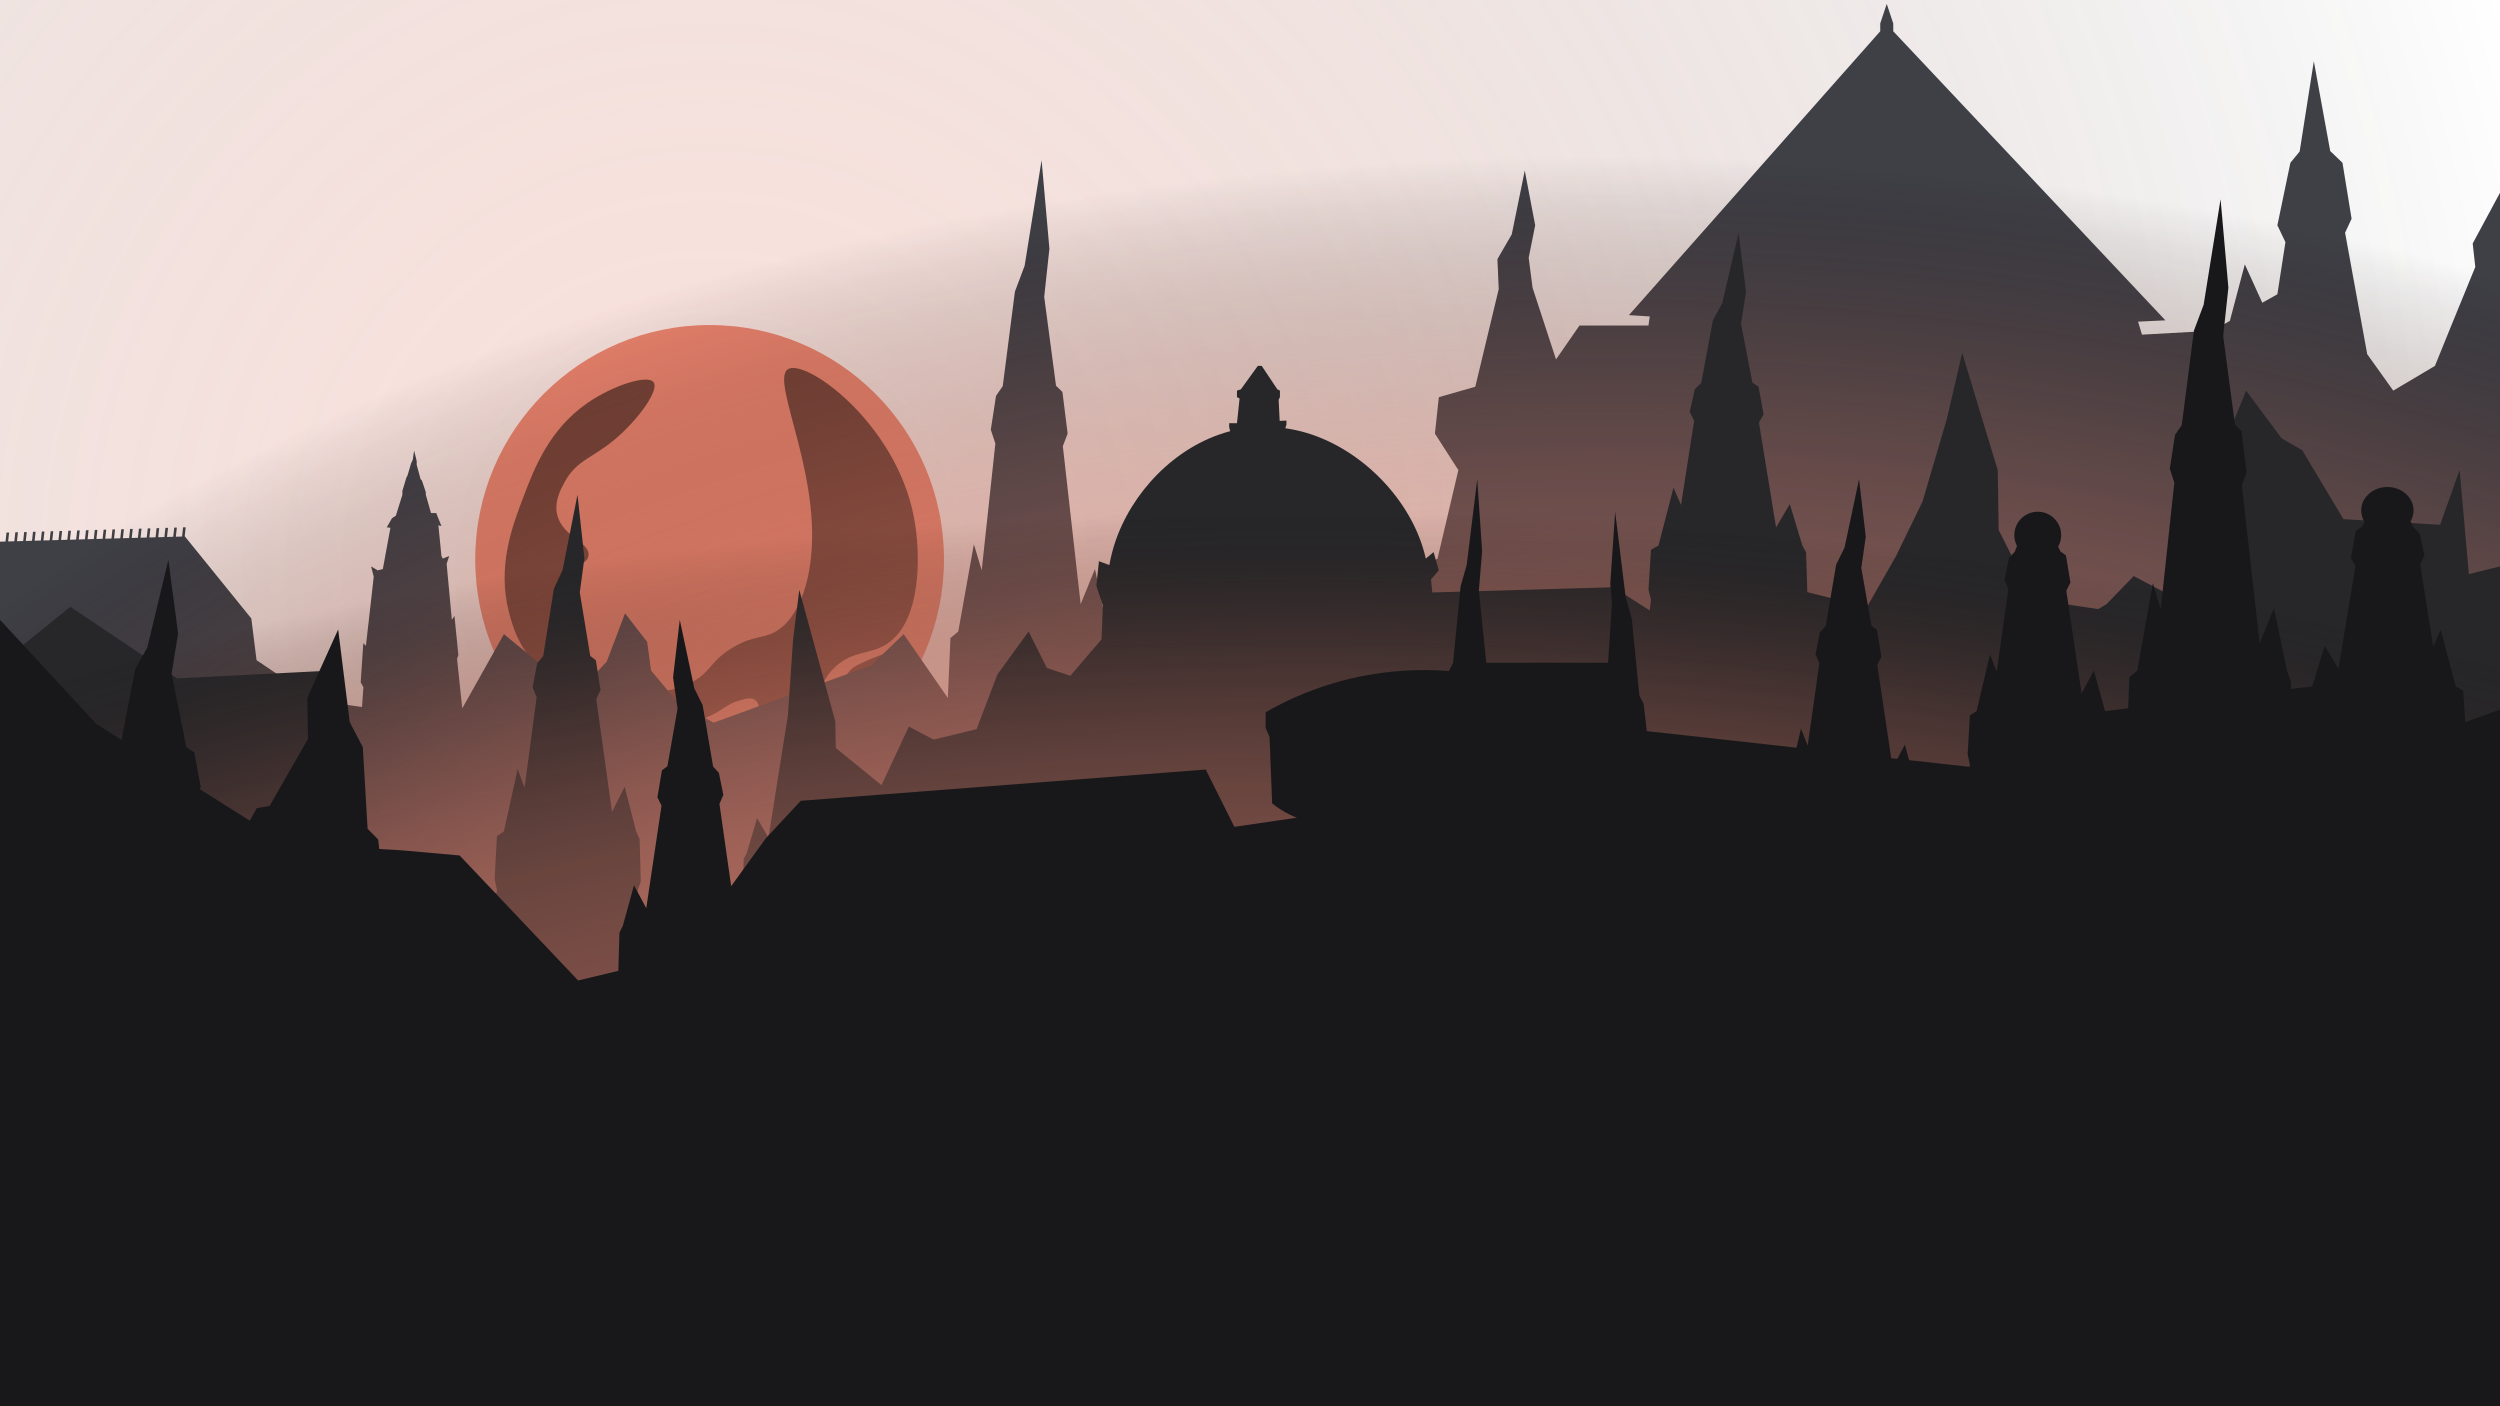 <?xml version="1.0" encoding="UTF-8"?>
<svg id="a" data-name="Layer 1" xmlns="http://www.w3.org/2000/svg" xmlns:xlink="http://www.w3.org/1999/xlink" viewBox="0 0 1920 1080">
  <defs>
    <style>
      .k {
        fill: #18181b;
      }

      .l {
        fill: url(#c);
        opacity: .24;
      }

      .m, .n, .o {
        opacity: .5;
      }

      .p {
        fill: #ea836d;
      }

      .q {
        fill: #27272a;
      }

      .r {
        fill: #3f3f46;
      }

      .n {
        fill: url(#e);
      }

      .o {
        fill: url(#h);
      }
    </style>
    <radialGradient id="c" cx="544.576" cy="436.525" fx="544.576" fy="436.525" r="1443.703" gradientUnits="userSpaceOnUse">
      <stop offset="0" stop-color="#ea836d"/>
      <stop offset=".1" stop-color="#e47f6a" stop-opacity=".975"/>
      <stop offset=".231" stop-color="#d37662" stop-opacity=".904"/>
      <stop offset=".38" stop-color="#b86755" stop-opacity=".788"/>
      <stop offset=".542" stop-color="#925144" stop-opacity=".625"/>
      <stop offset=".715" stop-color="#61362d" stop-opacity=".416"/>
      <stop offset=".894" stop-color="#261511" stop-opacity=".165"/>
      <stop offset="1" stop-color="#000" stop-opacity="0"/>
    </radialGradient>
    <radialGradient id="e" cx="1233.021" cy="96.413" fx="1233.021" fy="96.413" r="1652.031" gradientTransform="translate(0 1084.226) scale(1 .62)" gradientUnits="userSpaceOnUse">
      <stop offset="0" stop-color="#ea836d"/>
      <stop offset=".379" stop-color="#e8816c" stop-opacity=".992"/>
      <stop offset=".516" stop-color="#e17e68" stop-opacity=".963"/>
      <stop offset=".613" stop-color="#d57763" stop-opacity=".912"/>
      <stop offset=".692" stop-color="#c46e5b" stop-opacity=".84"/>
      <stop offset=".759" stop-color="#ae6151" stop-opacity=".746"/>
      <stop offset=".819" stop-color="#935244" stop-opacity=".63"/>
      <stop offset=".873" stop-color="#724035" stop-opacity=".491"/>
      <stop offset=".923" stop-color="#4d2b23" stop-opacity=".33"/>
      <stop offset=".967" stop-color="#241410" stop-opacity=".154"/>
      <stop offset="1" stop-color="#000" stop-opacity="0"/>
    </radialGradient>
    <radialGradient id="h" cx="1001.021" cy="-708.097" fx="1001.021" fy="-708.097" gradientTransform="translate(0 1374.253) scale(1 .416)" xlink:href="#e"/>
  </defs>
  <g id="b" data-name="moon">
    <circle class="l" cx="544.576" cy="436.525" r="1443.703"/>
    <g>
      <circle class="p" cx="544.984" cy="429.625" r="180"/>
      <path class="m" d="m516.984,556.625c5.58-.39,21.122-1.475,36-11,3.76-2.407,8.386-5.935,16-8,3.934-1.067,8.123-2.143,11,0,3.782,2.817,2.175,7.416,5,11,4.986,6.326,21.528,5.325,33-2,14.384-9.184,9.12-20.855,23-34,14.315-13.557,26.57-9.379,40-18,26.787-17.195,26.33-68.622,21-97-13.677-72.819-83.693-122.98-97-114-13.969,9.427,29.866,87.195,16,157-6.125,30.837-19.661,40.737-23,43-11.049,7.488-17.808,3.71-34,13-18.769,10.769-17,18.604-32,27-25.457,14.249-50.275,2.724-53,11-2.007,6.096,9.823,17.32,22,21,5.69,1.72,10.179,1.406,16,1Z"/>
      <path class="m" d="m390.984,470.625c2.308,8.791,9.643,36.724,32,46,1.679.697,13.546,5.62,18,1,5.698-5.911-7.628-20.293-9-49-.437-9.135-.714-17.115,4-25,6.289-10.519,15.198-10.393,16-17,1.245-10.262-19.808-14.171-24-31-2.604-10.453,2.738-20.106,6-26,8.984-16.234,20.777-17.618,38-32,17.75-14.823,34.449-37.757,30-44-4.417-6.199-31.046,2.146-51,16-29.331,20.363-40.678,50.153-49,72-8.591,22.552-20.345,53.411-11,89Z"/>
      <path class="m" d="m526.984,596.625c14.437,1.264,25.127-.089,32-1,4.049-.537,40.371-5.354,41-15,.224-3.44-4.184-6.293-13-12-7.979-5.165-14.076-9.111-22-10-9.528-1.069-12.663,3.295-32,10-13.693,4.748-20.54,7.122-27,7-14.667-.277-33.409-8.516-40-23-3.502-7.696-1.661-12.951-7-17-3.992-3.028-7.436-1.921-20-3-15.392-1.322-18.827-3.721-20-2-3.213,4.716,18.377,28.884,45,45,28.108,17.015,53.798,20.194,63,21Z"/>
      <path class="m" d="m652.984,514.625c-2.2,2.313-4.467,6.875-9,16-6.768,13.623-5.974,14.211-9,18-7.278,9.113-17.244,12.439-19,13-9.785,3.126-16.36.8-17,3-.74,2.546,7.085,9.024,16,10,3.25.356,10.678.422,29-14,17.739-13.963,13.612-16.257,30-29,7.289-5.668,14.971-10.552,20-21,1.204-2.501,4.493-9.334,2-12-1.1-1.176-3.527-1.757-21,5-17.804,6.885-20.625,9.555-22,11Z"/>
    </g>
  </g>
  <path id="d" data-name="background" class="r" d="m1920,148v932H0V416c1.41-.04,2.83-.08,4.24-.12.25-2.29.5-4.59.76-6.88h2c-.25,2.27-.51,4.55-.76,6.82,1.59-.04,3.18-.08,4.77-.13.26-2.3.51-4.59.77-6.89h2c-.25,2.28-.51,4.55-.76,6.83,1.59-.04,3.18-.09,4.77-.13.26-2.3.51-4.6.77-6.9h2c-.25,2.28-.51,4.56-.76,6.84,1.59-.04,3.18-.09,4.77-.13.26-2.3.51-4.61.77-6.91h2c-.25,2.28-.51,4.57-.76,6.85,1.59-.04,3.18-.09,4.77-.13.25-2.31.51-4.61.77-6.92h2c-.26,2.29-.51,4.57-.76,6.86,1.59-.04,3.18-.09,4.77-.13.25-2.31.51-4.62.77-6.93h2c-.26,2.29-.51,4.58-.76,6.87,1.59-.04,3.17-.09,4.76-.13.26-2.31.52-4.63.77-6.94h2c-.25,2.29-.51,4.59-.76,6.88,1.59-.05,3.18-.09,4.77-.14.26-2.31.52-4.63.77-6.94h2c-.25,2.3-.51,4.59-.77,6.89,1.59-.05,3.19-.09,4.78-.14.26-2.32.52-4.63.77-6.95h2c-.25,2.3-.51,4.6-.77,6.9,1.59-.05,3.19-.09,4.78-.14.25-2.32.51-4.64.77-6.96h2c-.26,2.3-.51,4.61-.77,6.91,1.59-.05,3.19-.09,4.78-.14.25-2.32.51-4.65.77-6.97h2c-.26,2.3-.51,4.61-.77,6.91,1.59-.04,3.18-.08,4.77-.13.26-2.33.52-4.65.78-6.98h2c-.26,2.31-.51,4.61-.77,6.92,1.59-.04,3.18-.09,4.77-.13.26-2.33.52-4.66.78-6.99h2c-.26,2.31-.51,4.62-.77,6.93,1.59-.04,3.18-.09,4.77-.13.26-2.33.52-4.67.78-7h2c-.26,2.31-.52,4.63-.77,6.94,1.59-.04,3.18-.09,4.77-.13.26-2.34.52-4.67.78-7.01h2c-.26,2.32-.52,4.63-.77,6.95,1.59-.04,3.18-.09,4.77-.13.26-2.34.52-4.68.78-7.02h2c-.26,2.32-.52,4.64-.77,6.96,1.59-.05,3.17-.09,4.76-.13.26-2.34.52-4.69.78-7.03h2c-.26,2.32-.51,4.65-.77,6.97,1.59-.05,3.18-.09,4.77-.14.26-2.34.52-4.69.78-7.03h2c-.26,2.33-.51,4.65-.78,6.98,1.59-.05,3.19-.09,4.78-.14.26-2.35.52-4.69.78-7.04h2c-.26,2.33-.51,4.66-.78,6.99,1.59-.05,3.19-.09,4.78-.14.26-2.35.52-4.7.78-7.05h2c-.26,2.33-.52,4.67-.78,7,1.59-.05,3.19-.09,4.78-.14.26-2.35.52-4.71.78-7.06h2c-.26,2.34-.52,4.67-.78,7.01.07-.01.13-.01.2-.01l51,63c1.33,10.67,2.67,21.33,4,32,15.33,10.33,30.67,20.67,46,31,11.67,1.67,23.33,3.33,35,5,.36-5.08.71-10.17,1.07-15.25l-2.07-3.75c.67-10,1.33-20,2-30,.67.67,1.33,1.33,2,2,2-17.67,4-35.33,6-53-.67-2.67-1.33-5.33-2-8,1.67,1,3.33,2,5,3,1.33-.33,2.67-.67,4-1l5.82-31.71c-.94-.1-1.88-.19-2.82-.29,1.33-2.33,2.67-4.67,4-7,1-.67,2-1.33,3-2,1.67-5.33,3.33-10.67,5-16v-3c1-3.33,2-6.67,3-10,.33-.67.67-1.33,1-2,.88-2.99,1.76-5.98,2.64-8.96.45-1.02.91-2.03,1.36-3.04.33-2.33.67-4.67,1-7,.67,2.67,1.33,5.33,2,8v3c1,3.67,2,7.33,3,11,.33.33.67.67,1,1l3,9v2c1.33,4.67,2.67,9.33,4,14h4c1.33,3.33,2.67,6.67,4,10-.78-.19-1.56-.38-2.34-.57.78,7.86,1.56,15.71,2.34,23.57.33.67.67,1.33,1,2,1.67-.67,3.33-1.33,5-2-.67,2-1.33,4-2,6,1.33,14.33,2.67,28.67,4,43,.67-1,1.33-2,2-3l3,30c-.33,1-.67,2-1,3,1.33,12.67,2.67,25.33,4,38,10.667-19,21.333-38,32-57,18.667,15.333,37.333,30.667,56,46,7.667-8.333,15.333-16.667,23-25,4.667-12.333,9.333-24.667,14-37,5.667,7.333,11.333,14.667,17,22,1,7.333,2,14.667,3,22,7,8.333,14,16.667,21,25l27,15c40.333-14.667,80.667-29.333,121-44,8.333-8,16.667-16,25-24,11.31,16.347,22.62,32.693,33.93,49.04-.003-.013-.007-.027-.01-.04.667-15.333,1.333-30.667,2-46,2-1.67,4-3.33,6-5,4-22.33,8-44.67,12-67,2,6.67,4,13.33,6,20,3.5-32.44,6.99-64.89,10.49-97.33-1.17-3.56-2.33-7.11-3.49-10.67,1.33-8.67,2.67-17.33,4-26,1.72-2.49,3.45-4.98,5.17-7.48,3.12-24.18,6.23-48.37,9.34-72.55,2.5-6.66,4.99-13.31,7.49-19.97,4.33-27,8.67-54,13-81,2,22.67,4,45.33,6,68-1.33,12.33-2.67,24.67-4,37,3.03,22.74,6.05,45.48,9.08,68.22,1.64,1.59,3.28,3.19,4.92,4.78,1.33,10.67,2.67,21.33,4,32-1.23,3.22-2.46,6.44-3.68,9.66,4.56,40.45,9.12,80.89,13.68,121.34,3.67-9,7.33-18,11-27,3.33,16,6.67,32,10,48,1,2.67,2,5.33,3,8,.11,5.13.22,10.25.33,15.38,14.92-12.46,29.83-24.92,44.75-37.38l138-6c22.33-12,44.67-24,67-36,5.33-22.67,10.67-45.33,16-68-6-9.33-12-18.67-18-28,1-9.33,2-18.67,3-28,9.33-2.67,18.67-5.33,28-8l18-75c-.33-7.67-.67-15.33-1-23,3.67-6.33,7.33-12.67,11-19,3.33-16.33,6.67-32.67,10-49,2.67,14,5.33,28,8,42-1.67,8.33-3.33,16.67-5,25,1,7.67,2,15.33,3,23,6,18.33,12,36.67,18,55,6-8.67,12-17.33,18-26h53c.33-2.33.67-4.67,1-7-5.33-.33-10.67-.67-16-1,64.33-72.67,128.67-145.33,193-218v-6c1.67-5,3.33-10,5-15,1.67,5,3.33,10,5,15v6c69.67,74,139.33,148,209,222-7,.33-14,.67-21,1,1,3.33,2,6.67,3,10l54-3c4.5-2.52,9-5.04,13.5-7.56,3.84-14.48,7.67-28.96,11.5-43.44,4.47,9.83,8.93,19.66,13.4,29.5,3.87-2.17,7.73-4.33,11.6-6.5,2.06-13.35,4.12-26.7,6.18-40.05-2.06-4.32-4.12-8.63-6.18-12.95,3.33-16,6.67-32,10-48,2.37-2.88,4.74-5.77,7.11-8.65,3.63-23.12,7.26-46.23,10.89-69.35,4.19,22.99,8.38,45.99,12.57,68.98,3.14,3.01,6.29,6.01,9.43,9.02,2.33,14.33,4.67,28.67,7,43-1.67,3.57-3.33,7.15-5,10.72,5.67,31.1,11.33,62.19,17,93.28,6.67,9.33,13.33,18.67,20,28,10.67-6.33,21.33-12.67,32-19,4.33-10.67,8.67-21.33,13-32,6-14.67,12-29.33,18-44-.67-6-1.33-12-2-18l21-39Z"/>
  <ellipse id="f" data-name="background-light" class="n" cx="1233.021" cy="1144.047" rx="1652.031" ry="1025.039"/>
  <path id="g" data-name="middleground" class="q" d="m1920,435v645H0v-500.37c4-26.54,8-53.09,12-79.63,14-11.33,28-22.67,42-34,27.33,18.33,54.67,36.67,82,55,39.33-2,78.67-4,118-6,7.33,51,14.67,102,22,153,35.14,5.97,70.27,11.95,105.41,17.92.04-.39.09-.78.13-1.18.04-.39.08-.78.12-1.17-.59-2.86-1.18-5.71-1.77-8.57.59-10.95,1.18-21.9,1.77-32.86,1.77-1.19,3.53-2.38,5.3-3.57,3.53-15.95,7.07-31.9,10.6-47.86,1.77,4.77,3.54,9.53,5.31,14.29,3.09-23.17,6.17-46.35,9.26-69.52-1.02-2.54-2.05-5.08-3.08-7.62,1.18-6.19,2.36-12.38,3.54-18.57,1.52-1.78,3.04-3.56,4.57-5.35,2.75-17.27,5.5-34.55,8.25-51.82,2.21-4.75,4.41-9.51,6.62-14.26,3.83-19.29,7.66-38.57,11.48-57.86,1.77,16.19,3.54,32.38,5.31,48.57l-3.54,26.43c2.68,16.24,5.35,32.48,8.03,48.73,1.45,1.14,2.89,2.27,4.34,3.41l3.54,22.86c-1.09,2.3-2.17,4.6-3.26,6.9,4.03,28.89,8.06,57.78,12.09,86.67,3.24-6.43,6.48-12.86,9.73-19.28,2.94,11.42,5.89,22.85,8.83,34.28.89,1.91,1.77,3.81,2.65,5.72.3,10.95.59,21.9.89,32.85-.79,2.17-1.59,4.33-2.38,6.5.17,6.71.35,13.41.52,20.12,27.16-5.11,54.33-10.21,81.49-15.32-.45-1.08-.9-2.17-1.36-3.25.27-8.56.53-17.12.79-25.68.79-1.49,1.59-2.98,2.38-4.46,2.63-8.93,5.26-17.86,7.9-26.79,2.89,5.02,5.79,10.04,8.69,15.07,3.6-22.58,7.2-45.15,10.8-67.73,1.38-8.64,2.76-17.28,4.14-25.92,1.34-19.58,2.68-39.15,4.02-58.73,1.58-12.65,3.16-25.3,4.74-37.95,9.21,33.67,18.43,67.35,27.65,101.02.13,6.83.27,13.65.4,20.47,11.7,9.5,23.4,19.01,35.1,28.51l21-45c6.33,3.33,12.67,6.67,19,10,11-2.67,22-5.33,33-8,5.33-14,10.67-28,16-42l24-33c4.67,9.33,9.33,18.67,14,28l18,6c8-9.33,16-18.67,24-28,.33-8.67.67-17.33,1-26-1.67-5-3.33-10-5-15,.67-6.33,1.33-12.67,2-19,2.67,1,5.33,2,8,3,.3-1.75.9-5,1.91-8.98,10.06-39.71,41.79-76.65,81.49-90.96,4-1.44,7.32-2.38,9.36-2.91-.26-1.05-.51-2.1-.76-3.15v-3h6c.67-6.33,1.33-12.67,2-19-.67-.33-1.33-.67-2-1v-5c1-.33,2-.67,3-1,4.33-6,8.67-12,13-18h3l12,18c.67.33,1.33.67,2,1v5c-.33.67-.67,1.33-1,2,.26,5.41.53,10.82.79,16.24,1.74-.08,3.47-.16,5.21-.24v3c-.29.97-.58,1.93-.87,2.9,1.31.18,3.82.55,6.93,1.19,46.37,9.53,87.95,50.06,99.84,94.42.57,2.12.95,3.82,1.1,4.49,2-1.67,4-3.33,6-5,1.33,4.67,2.67,9.33,4,14-2,2.33-4,4.67-6,7,.33,3.33.67,6.67,1,10,46.33-1.33,92.67-2.67,139-4,9.32,5.93,18.65,11.87,27.97,17.8.34-2.7.67-5.41,1-8.11-.64-2.66-1.28-5.31-1.92-7.96.64-10.16,1.28-20.32,1.92-30.49,1.92-1.1,3.84-2.21,5.77-3.31,3.84-14.8,7.68-29.6,11.52-44.41,1.92,4.42,3.84,8.84,5.77,13.26,3.35-21.5,6.71-43.01,10.07-64.51-1.12-2.36-2.23-4.72-3.35-7.07,1.28-5.75,2.56-11.49,3.84-17.23,1.66-1.66,3.31-3.31,4.97-4.96,2.99-16.03,5.98-32.06,8.97-48.09,2.4-4.41,4.8-8.82,7.19-13.23,4.17-17.9,8.33-35.79,12.49-53.69,1.92,15.02,3.84,30.05,5.76,45.07-1.28,8.17-2.56,16.35-3.84,24.52,2.91,15.07,5.82,30.15,8.72,45.22,1.58,1.05,3.15,2.11,4.73,3.17,1.28,7.07,2.56,14.14,3.84,21.21-1.18,2.13-2.36,4.26-3.54,6.4,4.38,26.81,8.77,53.61,13.15,80.42,3.52-5.96,7.04-11.93,10.56-17.89,3.2,10.6,6.41,21.21,9.61,31.81.96,1.77,1.92,3.54,2.88,5.3.32,10.17.64,20.33.96,30.49,15.23,3.877,30.46,7.753,45.69,11.63,7.44-13.04,14.88-26.07,22.32-39.11,6.82-14,13.63-28,20.45-42.01,2.35-7.99,4.7-15.98,7.05-23.97,3.86-13.14,7.72-26.28,11.59-39.42,3.95-16.94,7.91-33.89,11.86-50.84,5.34,17.68,10.68,35.36,16.03,53.03,3.75,12.36,7.5,24.71,11.26,37.06.24,15.3.47,30.61.71,45.91,7.58,15.08,15.17,30.15,22.75,45.23,4.55-4.89,9.1-9.78,13.65-14.67,4.13,8.69,8.26,17.38,12.4,26.07,9.177,1.387,18.353,2.773,27.53,4.16,2.11-1.21,4.21-2.42,6.32-3.63,7.02-7.25,14.04-14.51,21.05-21.76,7.72,4.08,15.44,8.16,23.16,12.24,9.61-18.34,19.21-36.68,28.81-55.03,7.24-22.92,14.49-45.85,21.73-68.77,4.21-10.28,8.42-20.56,12.63-30.84,9.12,12.24,18.25,24.49,27.37,36.73,5.26,3.02,10.51,6.04,15.76,9.06,6.56,10.97,13.12,21.93,19.67,32.9,3.99,6.67,7.98,13.35,11.97,20.02,24.73,1.43,49.47,2.86,74.2,4.29l15-42c2.37,26.63,4.74,53.25,7.12,79.87,7.96-1.96,15.92-3.91,23.88-5.87Z"/>
  <ellipse id="i" data-name="middleground-light" class="o" cx="1001.021" cy="1079.561" rx="1652.031" ry="687.533"/>
  <path id="j" data-name="foreground" class="k" d="m1920,545v535H0V476c24.67,26.67,49.33,53.33,74,80,6.45,4.06,12.89,8.13,19.34,12.18,3.49-18.11,6.98-36.21,10.48-54.32,3.1-5.53,6.21-11.06,9.31-16.58,5.4-22.43,10.79-44.85,16.18-67.28,2.49,18.83,4.98,37.65,7.47,56.48-1.66,10.24-3.32,20.49-4.98,30.73,3.77,18.89,7.53,37.77,11.3,56.66,2.04,1.32,4.08,2.65,6.12,3.97,1.66,8.86,3.32,17.72,4.98,26.58-.3.52-.59,1.04-.89,1.56,12.85,8.09,25.7,16.19,38.55,24.29,1.75-3.19,3.5-6.37,5.26-9.56,3.31-.59,6.63-1.19,9.94-1.78,9.81-17.13,19.62-34.25,29.43-51.37-.16-10.55-.32-21.1-.48-31.65,7.91-17.49,15.81-34.99,23.71-52.49l8.85,71.07c3.36,6.44,6.71,12.88,10.07,19.33,1.22,20.89,2.45,41.79,3.68,62.68,2.71,2.75,5.42,5.5,8.13,8.25.27,2.43.54,4.87.81,7.3,5.58.32,11.16.63,16.74.95,15,1.33,30,2.67,45,4,30.33,32,60.67,64,91,96,10.3-2.47,20.59-4.94,30.89-7.41.28-9.76.57-19.52.84-29.27.86-1.74,1.72-3.47,2.58-5.2,2.86-10.39,5.72-20.78,8.58-31.18,3.14,5.85,6.29,11.69,9.44,17.54,3.91-26.27,7.82-52.54,11.73-78.81-1.05-2.09-2.1-4.18-3.15-6.27,1.14-6.93,2.28-13.86,3.43-20.79,1.4-1.03,2.81-2.07,4.22-3.11,2.6-14.76,5.19-29.53,7.79-44.3-1.14-8.01-2.29-16.02-3.43-24.03,1.71-14.73,3.43-29.45,5.15-44.17,3.71,17.54,7.43,35.07,11.15,52.61,2.14,4.32,4.28,8.65,6.42,12.97,2.68,15.71,5.35,31.42,8.02,47.12,1.48,1.62,2.96,3.24,4.44,4.86,1.14,5.63,2.29,11.26,3.43,16.89-1,2.31-2,4.62-2.99,6.93,3,21.07,6,42.14,9,63.21l26.46-36.59c9-9.667,18-19.333,27-29,103.667-8,207.333-16,311-24,7.333,14.667,14.667,29.333,22,44,16-2.333,32-4.667,48-7-3.563-1.376-7.677-3.295-12-6-2.652-1.659-4.98-3.362-7-5-.667-17-1.333-34-2-51-1-2.333-2-4.667-3-7v-12c13.315-7.64,30.38-15.782,51-22,36.305-10.948,68.232-11.287,89.69-9.67.05-.095,1.565-2.95,1.615-3.045.537-1.015,1.075-2.03,1.615-3.045,1.94-19.69,3.89-39.37,5.83-59.06,1.56-5.41,3.11-10.83,4.67-16.25,2.7-21.98,5.41-43.95,8.11-65.93,1.25,18.45,2.5,36.9,3.75,55.35-.84,10.04-1.67,20.08-2.5,30.12,1.89,18.5,3.78,37.01,5.67,55.52,31.18,0,62.37.01,93.55.01,1-15.33,2-30.67,3-46-.44-4.88-.87-9.77-1.31-14.65,1.25-18.45,2.5-36.9,3.75-55.35,2.7,21.98,5.4,43.95,8.11,65.93,1.55,5.42,3.11,10.84,4.67,16.25,1.94,19.69,3.89,39.37,5.83,59.06,1.07,2.03,2.15,4.06,3.23,6.09.83,7.05,1.66,14.1,2.49,21.16,38.31,4.24,76.61,8.48,114.92,12.72,1.15-4.87,2.31-9.74,3.46-14.61,1.71,4.33,3.43,8.66,5.14,12.99,3-21.07,6-42.14,9-63.21-.99-2.31-1.99-4.62-2.99-6.93,1.14-5.63,2.29-11.26,3.43-16.89l4.44-4.86c2.67-15.7,5.34-31.41,8.02-47.12,2.14-4.32,4.28-8.65,6.42-12.97,3.72-17.54,7.44-35.07,11.15-52.61,1.72,14.72,3.44,29.44,5.15,44.17-1.14,8.01-2.29,16.02-3.43,24.03,2.6,14.77,5.19,29.54,7.79,44.3,1.41,1.04,2.82,2.08,4.22,3.11,1.15,6.93,2.29,13.86,3.43,20.79-1.05,2.09-2.1,4.18-3.15,6.27,3.55,23.87,7.1,47.73,10.67,71.6,1.56.17,3.11.34,4.67.52,1.94-3.62,3.89-7.23,5.83-10.85,1.09,3.95,2.17,7.9,3.26,11.85,15.48,1.72,30.97,3.43,46.45,5.14.07-.63.14-1.26.21-1.89-.57-2.6-1.14-5.2-1.71-7.8.57-9.95,1.14-19.91,1.71-29.87,1.72-1.09,3.43-2.17,5.15-3.25,3.43-14.51,6.87-29.01,10.3-43.52,1.71,4.33,3.43,8.66,5.15,12.99,3-21.07,5.99-42.14,8.99-63.21-.99-2.31-1.99-4.62-2.99-6.93,1.15-5.63,2.29-11.26,3.43-16.89,1.48-1.62,2.96-3.24,4.44-4.86.58-1.45,1.16-2.89,1.73-4.34-1.31-2.5-2.06-5.34-2.06-8.36,0-9.94,8.06-18,18-18s18,8.06,18,18c0,3.22-.85,6.25-2.33,8.86.59,1.21,1.17,2.43,1.76,3.64,1.41,1.04,2.82,2.08,4.22,3.11,1.15,6.93,2.29,13.86,3.44,20.79-1.06,2.09-2.11,4.18-3.16,6.27,3.91,26.27,7.82,52.54,11.74,78.81,3.14-5.85,6.29-11.69,9.44-17.54,2.86,10.4,5.72,20.79,8.58,31.18,5.89-.7,11.78-1.41,17.67-2.11.35-8,.7-16.01,1.04-24.01,2-1.67,4-3.33,6-5,4-22.33,8-44.67,12-67,2,6.67,4,13.33,6,20,3.5-32.44,7-64.89,10.49-97.33-1.16-3.56-2.32-7.11-3.49-10.67,1.34-8.67,2.67-17.33,4-26,1.73-2.49,3.45-4.98,5.18-7.48,3.11-24.18,6.22-48.37,9.34-72.55,2.49-6.66,4.99-13.31,7.48-19.97,4.34-27,8.67-54,13-81,2,22.67,4,45.33,6,68-1.33,12.33-2.66,24.67-4,37,3.03,22.74,6.06,45.48,9.08,68.22,1.64,1.59,3.28,3.19,4.92,4.78,1.34,10.67,2.67,21.33,4,32-1.22,3.22-2.45,6.44-3.68,9.66,4.56,40.45,9.12,80.89,13.68,121.34,3.67-9,7.34-18,11-27,3.34,16,6.67,32,10,48,1,2.67,2,5.33,3,8,.04,2.02.09,4.04.13,6.06,5.42-.65,10.84-1.29,16.26-1.94,3.19-10.39,6.39-20.78,9.58-31.18,3.52,5.85,7.04,11.69,10.54,17.54,4.38-26.27,8.75-52.54,13.11-78.81-1.17-2.09-2.34-4.18-3.53-6.27,1.29-6.93,2.56-13.86,3.85-20.79,1.56-1.03,3.13-2.07,4.71-3.11.66-1.21,1.3-2.43,1.96-3.64-1.65-2.61-2.6-5.64-2.6-8.86,0-9.94,9-18,20.1-18s20.1,8.06,20.1,18c0,3.02-.84,5.86-2.3,8.36.64,1.45,1.29,2.89,1.93,4.34,1.66,1.62,3.31,3.24,4.96,4.86,1.28,5.63,2.55,11.26,3.83,16.89-1.11,2.31-2.23,4.62-3.34,6.93,3.35,21.07,6.69,42.14,10.04,63.21,1.92-4.33,3.84-8.66,5.75-12.99,3.83,14.51,7.67,29.01,11.51,43.52,1.92,1.08,3.83,2.16,5.75,3.25.51,8.07,1.03,16.13,1.55,24.19,8.903-3.187,17.807-6.373,26.71-9.56Z"/>
</svg>
